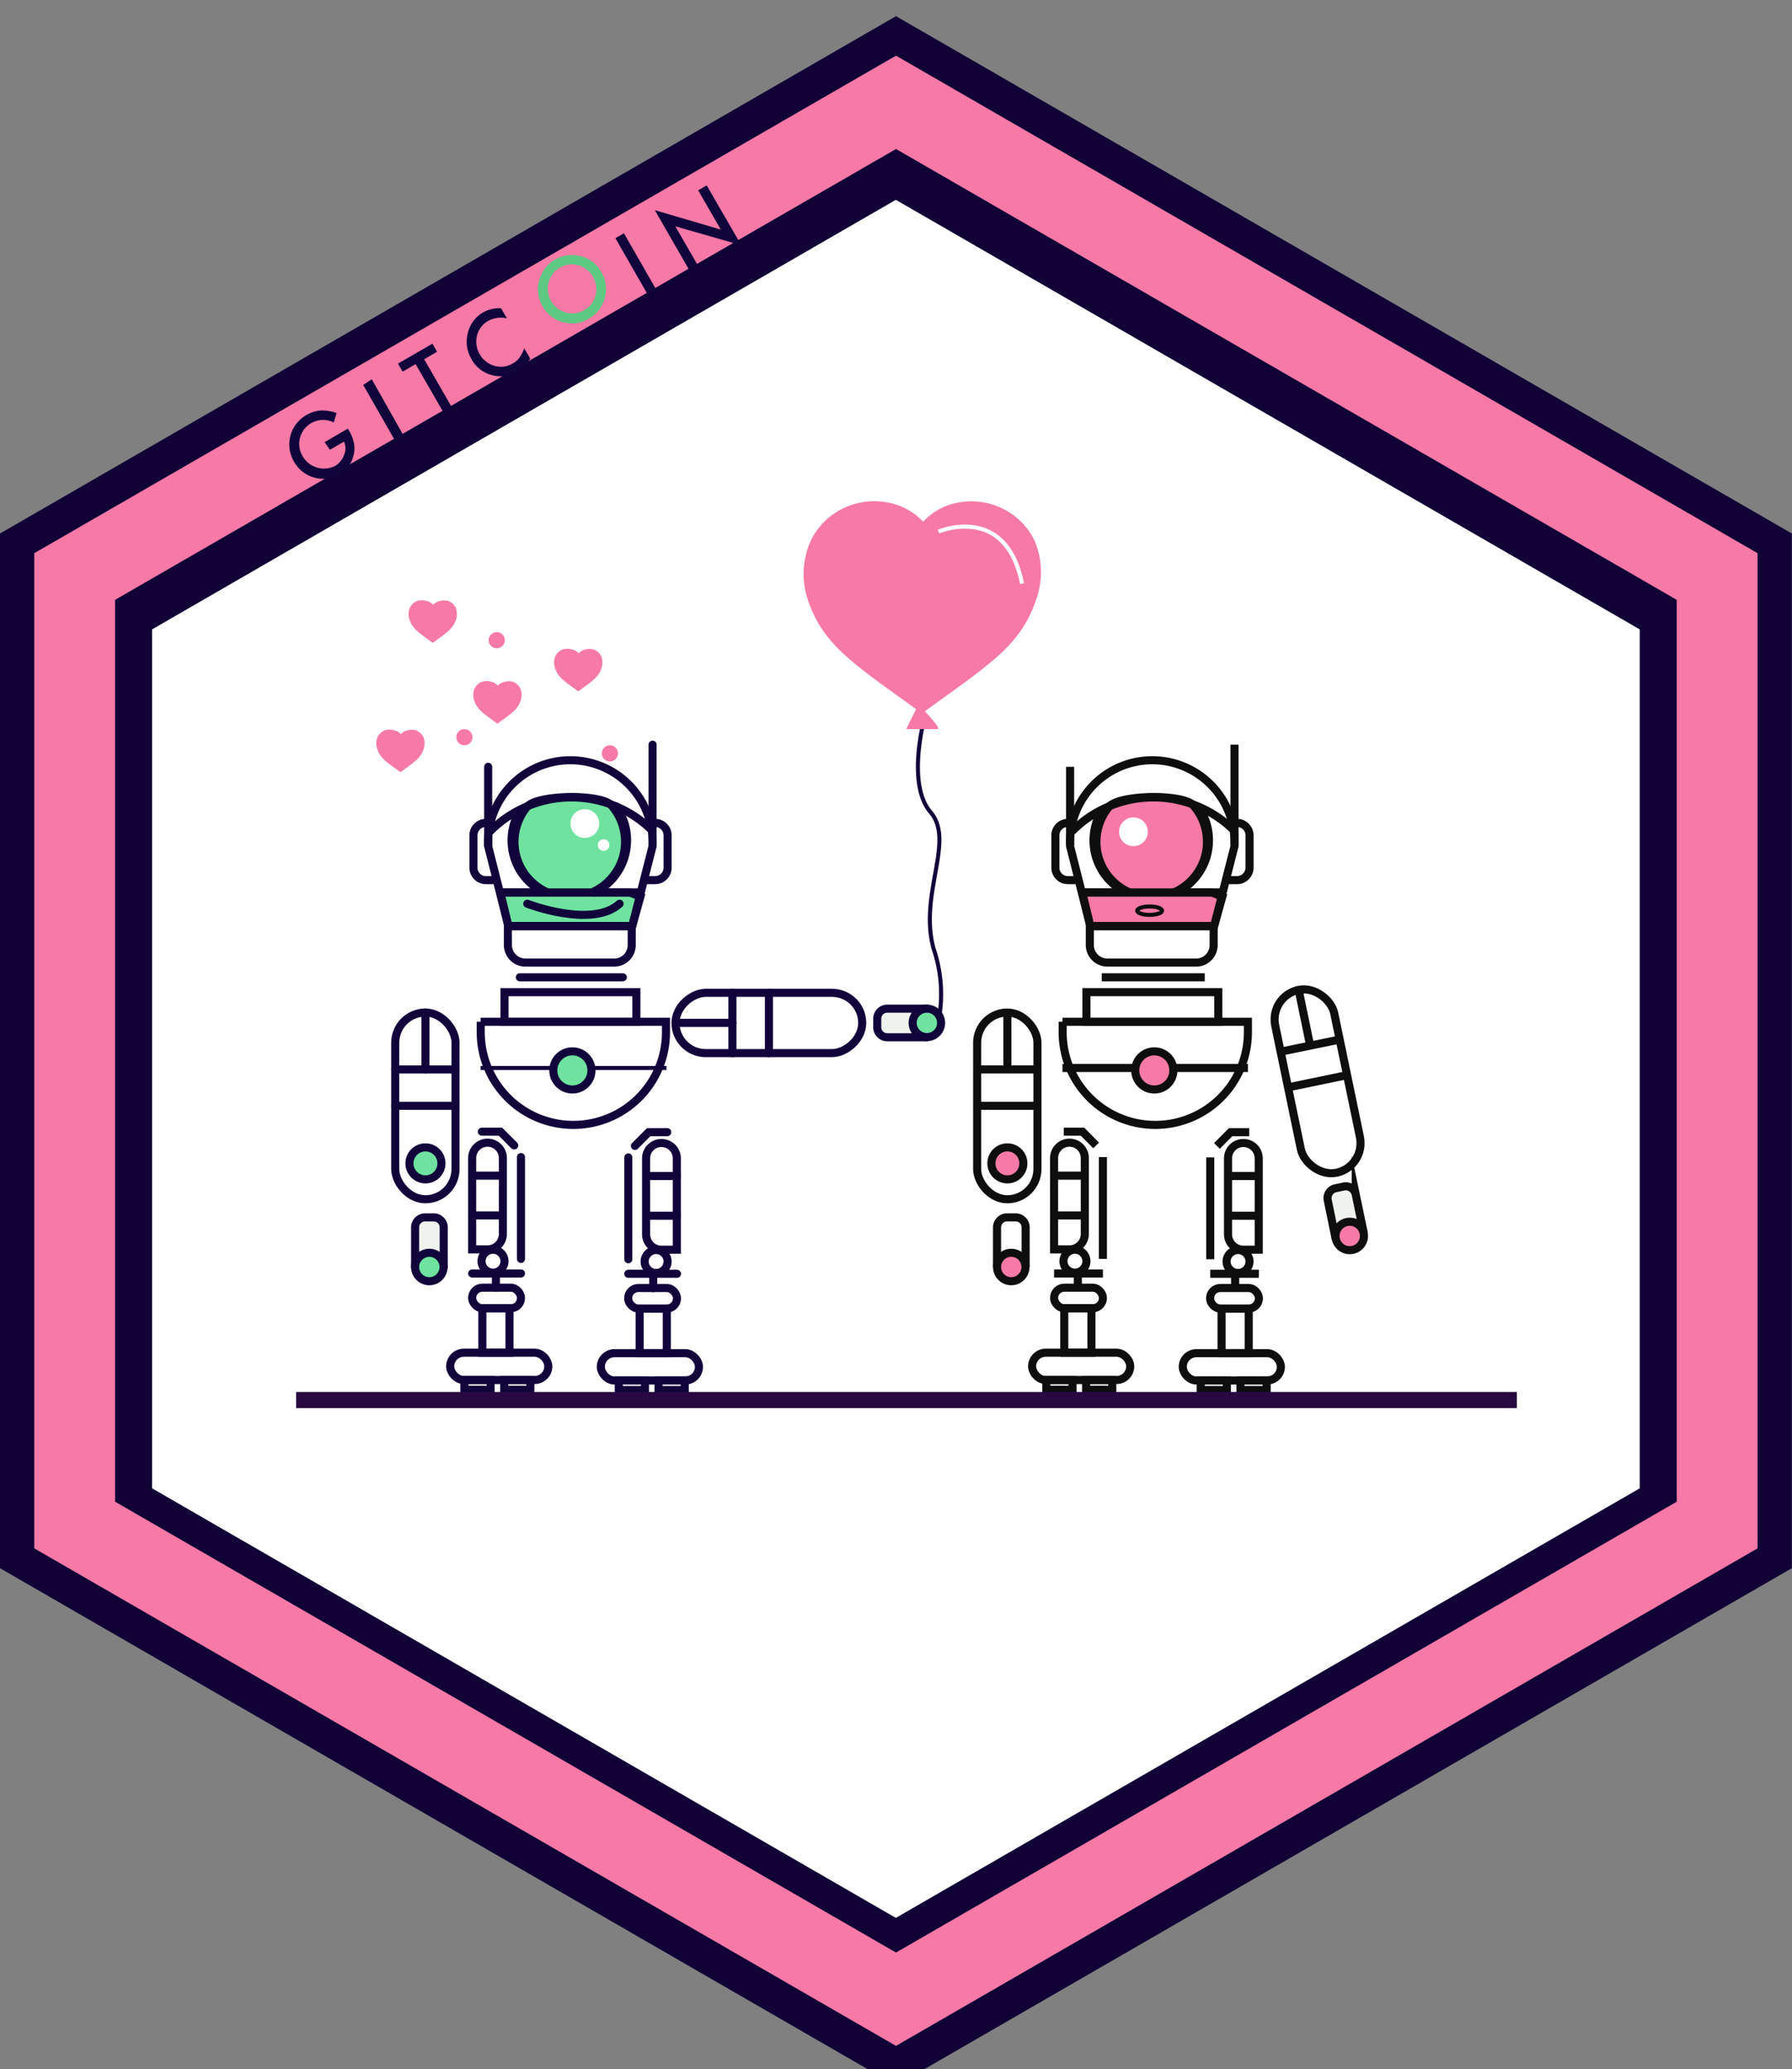 <svg id="Layer_1" data-name="Layer 1" xmlns="http://www.w3.org/2000/svg" viewBox="0 0 110.86 127.99"><rect x="0" y="0" width="110.86" height="127.99" fill="#808080" stroke="none"/><defs><style>.cls-1{fill:#100036;}.cls-2,.cls-20,.cls-7{fill:#fff;}.cls-10,.cls-13,.cls-18,.cls-19,.cls-3,.cls-5,.cls-9{fill:none;}.cls-3{stroke:#f679a6;stroke-width:5px;}.cls-10,.cls-13,.cls-15,.cls-16,.cls-17,.cls-18,.cls-19,.cls-20,.cls-3,.cls-4,.cls-5,.cls-6,.cls-7,.cls-8,.cls-9{stroke-miterlimit:10;}.cls-12,.cls-14,.cls-16,.cls-17,.cls-4{fill:#6ee29e;}.cls-4,.cls-5,.cls-6,.cls-7,.cls-8,.cls-9{stroke:#0e0e0e;}.cls-13,.cls-14,.cls-15,.cls-16,.cls-17,.cls-18,.cls-4,.cls-5,.cls-6,.cls-7,.cls-8{stroke-width:0.5px;}.cls-11,.cls-6{fill:#f679a6;}.cls-15,.cls-8{fill:#eff3ed;}.cls-10,.cls-12,.cls-19,.cls-9{stroke-width:0.25px;}.cls-10,.cls-12,.cls-13,.cls-14,.cls-15,.cls-16,.cls-17,.cls-18{stroke:#11043b;}.cls-10,.cls-13,.cls-15,.cls-16{stroke-linecap:round;}.cls-12,.cls-14{stroke-linejoin:round;}.cls-19{stroke:#fff;}.cls-20{stroke:#270840;}.cls-21{fill:#11043b;}.cls-22{fill:#5ec982;}</style></defs><g id="Layer_63" data-name="Layer 63"><polygon class="cls-1" points="110.85 33 110.85 97 55.43 129 11.08 103.4 10.88 103.28 0 97 0 33 55.43 1 110.85 33"/></g><g id="Layer_63-2" data-name="Layer 63"><polygon class="cls-2" points="101.44 38.93 101.44 92.06 55.42 118.63 9.41 92.06 9.41 38.93 55.42 12.36 101.44 38.93"/></g><g id="Layer_63-3" data-name="Layer 63"><polygon class="cls-3" points="106.23 35.66 106.23 94.33 55.43 123.66 4.62 94.33 4.62 35.66 55.43 6.33 106.23 35.66"/></g><line class="cls-4" x1="65.73" y1="66.06" x2="77.2" y2="66.06"/><path class="cls-5" d="M65.73,63.2H77.2a0,0,0,0,1,0,0v.65a5.73,5.73,0,0,1-5.73,5.73h0a5.73,5.73,0,0,1-5.73-5.73V63.2A0,0,0,0,1,65.73,63.2Z"/><circle class="cls-6" cx="71.41" cy="66.21" r="1.18"/><path class="cls-5" d="M66.16,70.68h0a.95.95,0,0,1,.95.95v4.7a.95.95,0,0,1-.95.95h-.95a0,0,0,0,1,0,0V71.63A.95.95,0,0,1,66.16,70.68Z"/><line class="cls-5" x1="68.23" y1="71.57" x2="68.23" y2="77.87"/><rect class="cls-5" x="65.21" y="79.65" width="3.02" height="1.27" rx="0.63"/><rect class="cls-5" x="63.85" y="83.67" width="6.07" height="1.69" rx="0.85"/><rect class="cls-5" x="65.84" y="80.92" width="1.68" height="2.75"/><line class="cls-5" x1="65.21" y1="78.77" x2="68.23" y2="78.77"/><rect class="cls-5" x="64.73" y="85.36" width="1.62" height="0.6"/><rect class="cls-5" x="67.19" y="85.36" width="1.62" height="0.6"/><line class="cls-5" x1="65.21" y1="75.18" x2="67.1" y2="75.18"/><line class="cls-5" x1="65.21" y1="72.72" x2="67.1" y2="72.72"/><circle class="cls-5" cx="66.5" cy="78.01" r="0.71"/><line class="cls-5" x1="66.68" y1="79.65" x2="66.68" y2="78.77"/><polyline class="cls-5" points="65.81 70 66.97 70 67.81 70.85"/><path class="cls-5" d="M76,70.7h.95a.95.95,0,0,1,.95.95v4.7a.95.95,0,0,1-.95.95h0a.95.95,0,0,1-.95-.95V70.7a0,0,0,0,1,0,0Z" transform="translate(153.87 148) rotate(-180)"/><line class="cls-5" x1="74.87" y1="71.59" x2="74.87" y2="77.89"/><rect class="cls-5" x="74.87" y="79.68" width="3.02" height="1.27" rx="0.63" transform="translate(152.75 160.62) rotate(180)"/><rect class="cls-5" x="73.18" y="83.69" width="6.07" height="1.69" rx="0.85" transform="translate(152.42 169.08) rotate(180)"/><rect class="cls-5" x="75.57" y="80.94" width="1.68" height="2.75" transform="translate(152.82 164.64) rotate(-180)"/><line class="cls-5" x1="77.88" y1="78.79" x2="74.87" y2="78.79"/><rect class="cls-5" x="76.74" y="85.39" width="1.62" height="0.6" transform="translate(155.1 171.37) rotate(-180)"/><rect class="cls-5" x="74.28" y="85.39" width="1.62" height="0.6" transform="translate(150.18 171.37) rotate(-180)"/><line class="cls-5" x1="77.88" y1="75.2" x2="75.99" y2="75.2"/><line class="cls-5" x1="77.88" y1="72.74" x2="75.99" y2="72.74"/><circle class="cls-5" cx="76.59" cy="78.03" r="0.71"/><line class="cls-5" x1="76.41" y1="79.68" x2="76.41" y2="78.79"/><polyline class="cls-5" points="77.28 70.03 76.13 70.03 75.28 70.88"/><line class="cls-5" x1="62.32" y1="66.15" x2="62.32" y2="62.63"/><rect class="cls-5" x="60.45" y="62.63" width="3.73" height="11.55" rx="1.87"/><circle class="cls-6" cx="62.32" cy="71.96" r="0.99"/><line class="cls-5" x1="60.45" y1="66.15" x2="64.18" y2="66.15"/><line class="cls-5" x1="60.45" y1="68.4" x2="64.18" y2="68.4"/><path class="cls-7" d="M61.68,78.37V75.92a.62.62,0,0,1,.62-.62h.53a.62.62,0,0,1,.62.62v2.45"/><circle class="cls-6" cx="62.56" cy="78.37" r="0.88"/><rect class="cls-5" x="79.65" y="61.11" width="3.73" height="11.55" rx="1.87" transform="translate(174.92 115.8) rotate(168.27)"/><line class="cls-5" x1="82.88" y1="64.3" x2="79.23" y2="65.05"/><line class="cls-5" x1="83.34" y1="66.5" x2="79.68" y2="67.26"/><line class="cls-4" x1="81.05" y1="64.67" x2="80.34" y2="61.23"/><path class="cls-8" d="M84.37,76.27l-.5-2.39a.63.63,0,0,0-.74-.49l-.51.11a.62.62,0,0,0-.48.74l.49,2.39"/><circle class="cls-6" cx="83.5" cy="76.45" r="0.88"/><rect class="cls-5" x="67.21" y="61.37" width="8.16" height="1.84"/><line class="cls-5" x1="68.16" y1="60.45" x2="74.53" y2="60.45"/><polygon class="cls-6" points="66.95 55.2 74.95 55.2 75.62 55.46 75.11 57.28 67.45 57.28 66.95 55.2"/><path class="cls-5" d="M74,59.54h-5.5a1.09,1.09,0,0,1-1.08-1.09V57.28h7.66v1.17A1.08,1.08,0,0,1,74,59.54Z"/><path class="cls-6" d="M69.88,55.2a3.41,3.41,0,0,1-1.27-5.3c.63-.76,4.57-.8,5.2-.1a3.42,3.42,0,0,1-1.19,5.4"/><path class="cls-5" d="M69.66,55.2a3.58,3.58,0,0,1-1.45-5.14"/><path class="cls-5" d="M74.1,49.87A3.51,3.51,0,0,1,74.79,52a3.58,3.58,0,0,1-2,3.2"/><path class="cls-5" d="M66.2,52.34a5.09,5.09,0,1,1,10.17,0l-1.26,4.94H67.45Z"/><line class="cls-5" x1="66.2" y1="52.27" x2="66.2" y2="47.43"/><line class="cls-5" x1="76.37" y1="52.27" x2="76.37" y2="46.06"/><path class="cls-5" d="M66.59,54.44h-.52a.77.77,0,0,1-.78-.77v-2a.77.77,0,0,1,.78-.77h.22"/><path class="cls-5" d="M76,54.44h.53a.77.77,0,0,0,.77-.77v-2a.77.77,0,0,0-.77-.77h-.23"/><path class="cls-5" d="M66.25,51.49a7.1,7.1,0,0,1,10-.21"/><line class="cls-5" x1="66.95" y1="55.2" x2="75.62" y2="55.2"/><circle class="cls-2" cx="70.12" cy="51.45" r="0.89"/><ellipse class="cls-9" cx="71.12" cy="56.33" rx="0.77" ry="0.26"/><path class="cls-10" d="M57.22,44.31s-1.18,4.15.35,5.93-.75,5.1.19,8.45a8.75,8.75,0,0,1,.06,5.42"/><path class="cls-11" d="M52.5,31.3h0a4.28,4.28,0,0,0-2.34,2.14A5,5,0,0,0,50,37.17h0c.86,2.51,2.51,3.7,5.81,6.07l1.22.88.51-.36.72-.52c3.3-2.37,4.95-3.56,5.81-6.07h0A5,5,0,0,0,64,33.44a4.28,4.28,0,0,0-2.34-2.14,4.36,4.36,0,0,0-2.45-.2,3.87,3.87,0,0,0-2.1,1.17A3.93,3.93,0,0,0,55,31.1,4.36,4.36,0,0,0,52.5,31.3Z"/><line class="cls-12" x1="29.73" y1="66.06" x2="41.23" y2="66.06"/><path class="cls-13" d="M29.73,63.2H41.2a0,0,0,0,1,0,0v.65a5.73,5.73,0,0,1-5.73,5.73h0a5.73,5.73,0,0,1-5.73-5.73V63.2a0,0,0,0,1,0,0Z"/><circle class="cls-14" cx="35.41" cy="66.21" r="1.18"/><path class="cls-13" d="M30.16,70.68h0a.95.95,0,0,1,.95.95v4.7a.95.95,0,0,1-.95.95h-.95a0,0,0,0,1,0,0V71.63A.95.95,0,0,1,30.16,70.68Z"/><line class="cls-13" x1="32.23" y1="71.57" x2="32.23" y2="77.87"/><rect class="cls-13" x="29.21" y="79.65" width="3.02" height="1.27" rx="0.63"/><rect class="cls-13" x="27.85" y="83.67" width="6.07" height="1.69" rx="0.85"/><rect class="cls-13" x="29.84" y="80.92" width="1.68" height="2.75"/><line class="cls-13" x1="29.21" y1="78.77" x2="32.23" y2="78.77"/><rect class="cls-13" x="28.73" y="85.36" width="1.62" height="0.6"/><rect class="cls-13" x="31.19" y="85.36" width="1.62" height="0.6"/><line class="cls-13" x1="29.21" y1="75.18" x2="31.1" y2="75.18"/><line class="cls-13" x1="29.21" y1="72.72" x2="31.1" y2="72.72"/><circle class="cls-13" cx="30.5" cy="78.01" r="0.71"/><line class="cls-13" x1="30.68" y1="79.65" x2="30.68" y2="78.77"/><polyline class="cls-13" points="29.81 70 30.96 70 31.81 70.85"/><path class="cls-13" d="M40,70.7h.95a.95.95,0,0,1,.95.95v4.7a.95.95,0,0,1-.95.95h0a.95.95,0,0,1-.95-.95V70.7A0,0,0,0,1,40,70.7Z" transform="translate(81.87 148) rotate(-180)"/><line class="cls-13" x1="38.87" y1="71.59" x2="38.87" y2="77.89"/><rect class="cls-13" x="38.87" y="79.68" width="3.02" height="1.27" rx="0.63" transform="translate(80.75 160.62) rotate(180)"/><rect class="cls-13" x="37.18" y="83.69" width="6.07" height="1.69" rx="0.85" transform="translate(80.42 169.08) rotate(180)"/><rect class="cls-13" x="39.57" y="80.94" width="1.68" height="2.75" transform="translate(80.82 164.64) rotate(-180)"/><line class="cls-13" x1="41.88" y1="78.79" x2="38.87" y2="78.79"/><rect class="cls-13" x="40.74" y="85.39" width="1.62" height="0.6" transform="translate(83.1 171.37) rotate(-180)"/><rect class="cls-13" x="38.28" y="85.39" width="1.62" height="0.6" transform="translate(78.18 171.37) rotate(-180)"/><line class="cls-13" x1="41.88" y1="75.2" x2="39.99" y2="75.2"/><line class="cls-13" x1="41.88" y1="72.74" x2="39.99" y2="72.74"/><circle class="cls-13" cx="40.59" cy="78.03" r="0.71"/><line class="cls-13" x1="40.41" y1="79.68" x2="40.41" y2="78.79"/><polyline class="cls-13" points="41.28 70.03 40.13 70.03 39.28 70.88"/><line class="cls-13" x1="26.32" y1="66.15" x2="26.32" y2="62.63"/><rect class="cls-13" x="24.45" y="62.63" width="3.73" height="11.55" rx="1.87"/><circle class="cls-14" cx="26.32" cy="71.96" r="0.99"/><line class="cls-13" x1="24.45" y1="66.15" x2="28.18" y2="66.15"/><line class="cls-13" x1="24.45" y1="68.4" x2="28.18" y2="68.4"/><path class="cls-15" d="M25.68,78.37V75.92a.62.62,0,0,1,.62-.62h.53a.62.62,0,0,1,.62.62v2.45"/><circle class="cls-16" cx="26.56" cy="78.37" r="0.88"/><rect class="cls-13" x="45.7" y="57.5" width="3.73" height="11.55" rx="1.87" transform="translate(110.84 15.71) rotate(90)"/><line class="cls-13" x1="45.31" y1="61.41" x2="45.31" y2="65.14"/><line class="cls-13" x1="47.57" y1="61.41" x2="47.57" y2="65.14"/><line class="cls-16" x1="45.31" y1="63.27" x2="41.79" y2="63.27"/><path class="cls-15" d="M57.34,62.39H54.89a.62.62,0,0,0-.62.62v.53a.62.62,0,0,0,.62.62h2.45"/><circle class="cls-16" cx="57.34" cy="63.27" r="0.88"/><rect class="cls-13" x="31.21" y="61.37" width="8.16" height="1.84"/><line class="cls-13" x1="32.16" y1="60.45" x2="38.53" y2="60.45"/><polygon class="cls-17" points="30.95 55.2 38.95 55.2 39.62 55.46 39.11 57.28 31.45 57.28 30.95 55.2"/><path class="cls-13" d="M38,59.54h-5.5a1.09,1.09,0,0,1-1.08-1.09V57.28h7.66v1.17A1.08,1.08,0,0,1,38,59.54Z"/><path class="cls-17" d="M33.88,55.2a3.41,3.41,0,0,1-1.27-5.3c.63-.76,4.57-.8,5.2-.1a3.42,3.42,0,0,1-1.19,5.4"/><path class="cls-18" d="M33.66,55.2a3.58,3.58,0,0,1-1.45-5.14"/><path class="cls-13" d="M38.1,49.87A3.51,3.51,0,0,1,38.79,52a3.58,3.58,0,0,1-2,3.2"/><path class="cls-18" d="M30.2,52.34a5.09,5.09,0,1,1,10.17,0l-1.26,4.94H31.45Z"/><line class="cls-13" x1="30.2" y1="52.27" x2="30.2" y2="47.43"/><line class="cls-13" x1="40.37" y1="52.27" x2="40.37" y2="46.06"/><path class="cls-13" d="M30.59,54.44h-.52a.77.77,0,0,1-.78-.77v-2a.77.77,0,0,1,.78-.77h.22"/><path class="cls-13" d="M40,54.44h.53a.77.77,0,0,0,.77-.77v-2a.77.77,0,0,0-.77-.77h-.23"/><path class="cls-13" d="M30.25,51.49a7.1,7.1,0,0,1,10-.21"/><line class="cls-13" x1="30.95" y1="55.2" x2="39.62" y2="55.2"/><circle class="cls-2" cx="36.18" cy="50.94" r="0.89"/><circle class="cls-2" cx="37.34" cy="52.27" r="0.36"/><path class="cls-13" d="M32.62,55.9s4,1.55,5.71,0"/><path class="cls-11" d="M56.81,43.58l-.75,1.52H58C58.33,45.1,56.81,43.58,56.81,43.58Z"/><path class="cls-19" d="M58.06,32.88s4.17-1.78,5.17,3.22"/><path class="cls-11" d="M34.82,40.17h0a.85.85,0,0,0-.47.44,1,1,0,0,0,0,.75h0c.17.5.51.74,1.17,1.22l.25.18.11-.07.14-.11c.67-.48,1-.72,1.18-1.22h0a1.07,1.07,0,0,0,0-.75.88.88,0,0,0-.47-.44,1,1,0,0,0-.5,0,.8.8,0,0,0-.43.24.78.78,0,0,0-.42-.24A.94.94,0,0,0,34.82,40.17Z"/><path class="cls-11" d="M29.82,42.17h0a.85.85,0,0,0-.47.44,1,1,0,0,0,0,.75h0c.17.5.51.74,1.17,1.22l.25.18.11-.07.14-.11c.67-.48,1-.72,1.18-1.22h0a1.07,1.07,0,0,0,0-.75.88.88,0,0,0-.47-.44,1,1,0,0,0-.5,0,.8.8,0,0,0-.43.24.78.78,0,0,0-.42-.24A.94.94,0,0,0,29.82,42.17Z"/><path class="cls-11" d="M25.82,37.17h0a.85.85,0,0,0-.47.44,1,1,0,0,0,0,.75h0c.17.5.51.74,1.17,1.22l.25.18.11-.07.14-.11c.67-.48,1-.72,1.18-1.22h0a1.07,1.07,0,0,0,0-.75.88.88,0,0,0-.47-.44,1,1,0,0,0-.5,0,.8.8,0,0,0-.43.24.78.78,0,0,0-.42-.24A.94.94,0,0,0,25.82,37.17Z"/><path class="cls-11" d="M23.82,45.17h0a.85.85,0,0,0-.47.44,1,1,0,0,0,0,.75h0c.17.5.51.74,1.17,1.22l.25.18.11-.07.14-.11c.67-.48,1-.72,1.18-1.22h0a1.07,1.07,0,0,0,0-.75.88.88,0,0,0-.47-.44,1,1,0,0,0-.5,0,.8.8,0,0,0-.43.24.78.78,0,0,0-.42-.24A.94.94,0,0,0,23.82,45.17Z"/><circle class="cls-11" cx="30.73" cy="39.6" r="0.5"/><circle class="cls-11" cx="28.73" cy="45.6" r="0.5"/><circle class="cls-11" cx="37.73" cy="46.6" r="0.5"/><line class="cls-20" x1="18.32" y1="86.6" x2="93.84" y2="86.6"/><path class="cls-21" d="M20.08,27.35l1.44-.84.07.12a2.56,2.56,0,0,1,.3.75,1.65,1.65,0,0,1,0,.7A1.82,1.82,0,0,1,21,29.34a2,2,0,0,1-1.56.2,2.06,2.06,0,0,1-1.26-1,2.09,2.09,0,0,1,.78-2.87,2.08,2.08,0,0,1,.86-.28,2.63,2.63,0,0,1,1,.16l-.17.58a1.48,1.48,0,0,0-1.92,2.1,1.52,1.52,0,0,0,2,.59,1.26,1.26,0,0,0,.55-.67,1,1,0,0,0,0-.83l-.87.5Z"/><path class="cls-21" d="M23,23.46,25,27l-.53.31-2-3.5Z"/><path class="cls-21" d="M26.24,22.22l1.73,3-.53.3-1.73-3-.8.47-.29-.5,2.13-1.23.29.5Z"/><path class="cls-21" d="M31,19.07l.36.62a1.65,1.65,0,0,0-1.16.16,1.41,1.41,0,0,0-.69.91,1.56,1.56,0,0,0,1.08,1.87,1.41,1.41,0,0,0,1.13-.15,1.25,1.25,0,0,0,.42-.36,2.75,2.75,0,0,0,.15-.25,2.52,2.52,0,0,0,.14-.33l.37.64a2.19,2.19,0,0,1-.8.8,2,2,0,0,1-1.58.22,2,2,0,0,1-1.26-1,2.06,2.06,0,0,1-.25-1.44,2,2,0,0,1,1-1.45A2.05,2.05,0,0,1,31,19.07Z"/><path class="cls-22" d="M33.55,18.91a2,2,0,0,1-.19-1.58,2.1,2.1,0,0,1,2.58-1.48,2,2,0,0,1,1.27,1,2,2,0,0,1,.2,1.59,2.07,2.07,0,0,1-1,1.28,2,2,0,0,1-1.48.23A2,2,0,0,1,33.55,18.91Zm.54-.3a1.45,1.45,0,0,0,.93.72,1.42,1.42,0,0,0,1.11-.14,1.47,1.47,0,0,0,.71-.91,1.52,1.52,0,0,0-.16-1.16,1.5,1.5,0,0,0-.92-.72,1.5,1.5,0,0,0-1.67,2.21Z"/><path class="cls-21" d="M38.6,14.43l2,3.49-.53.3-2-3.49Z"/><path class="cls-21" d="M42.66,16.74,40.51,13l4.08,1.2-1.4-2.43.53-.3,2.14,3.7L41.78,14l1.41,2.45Z"/></svg>